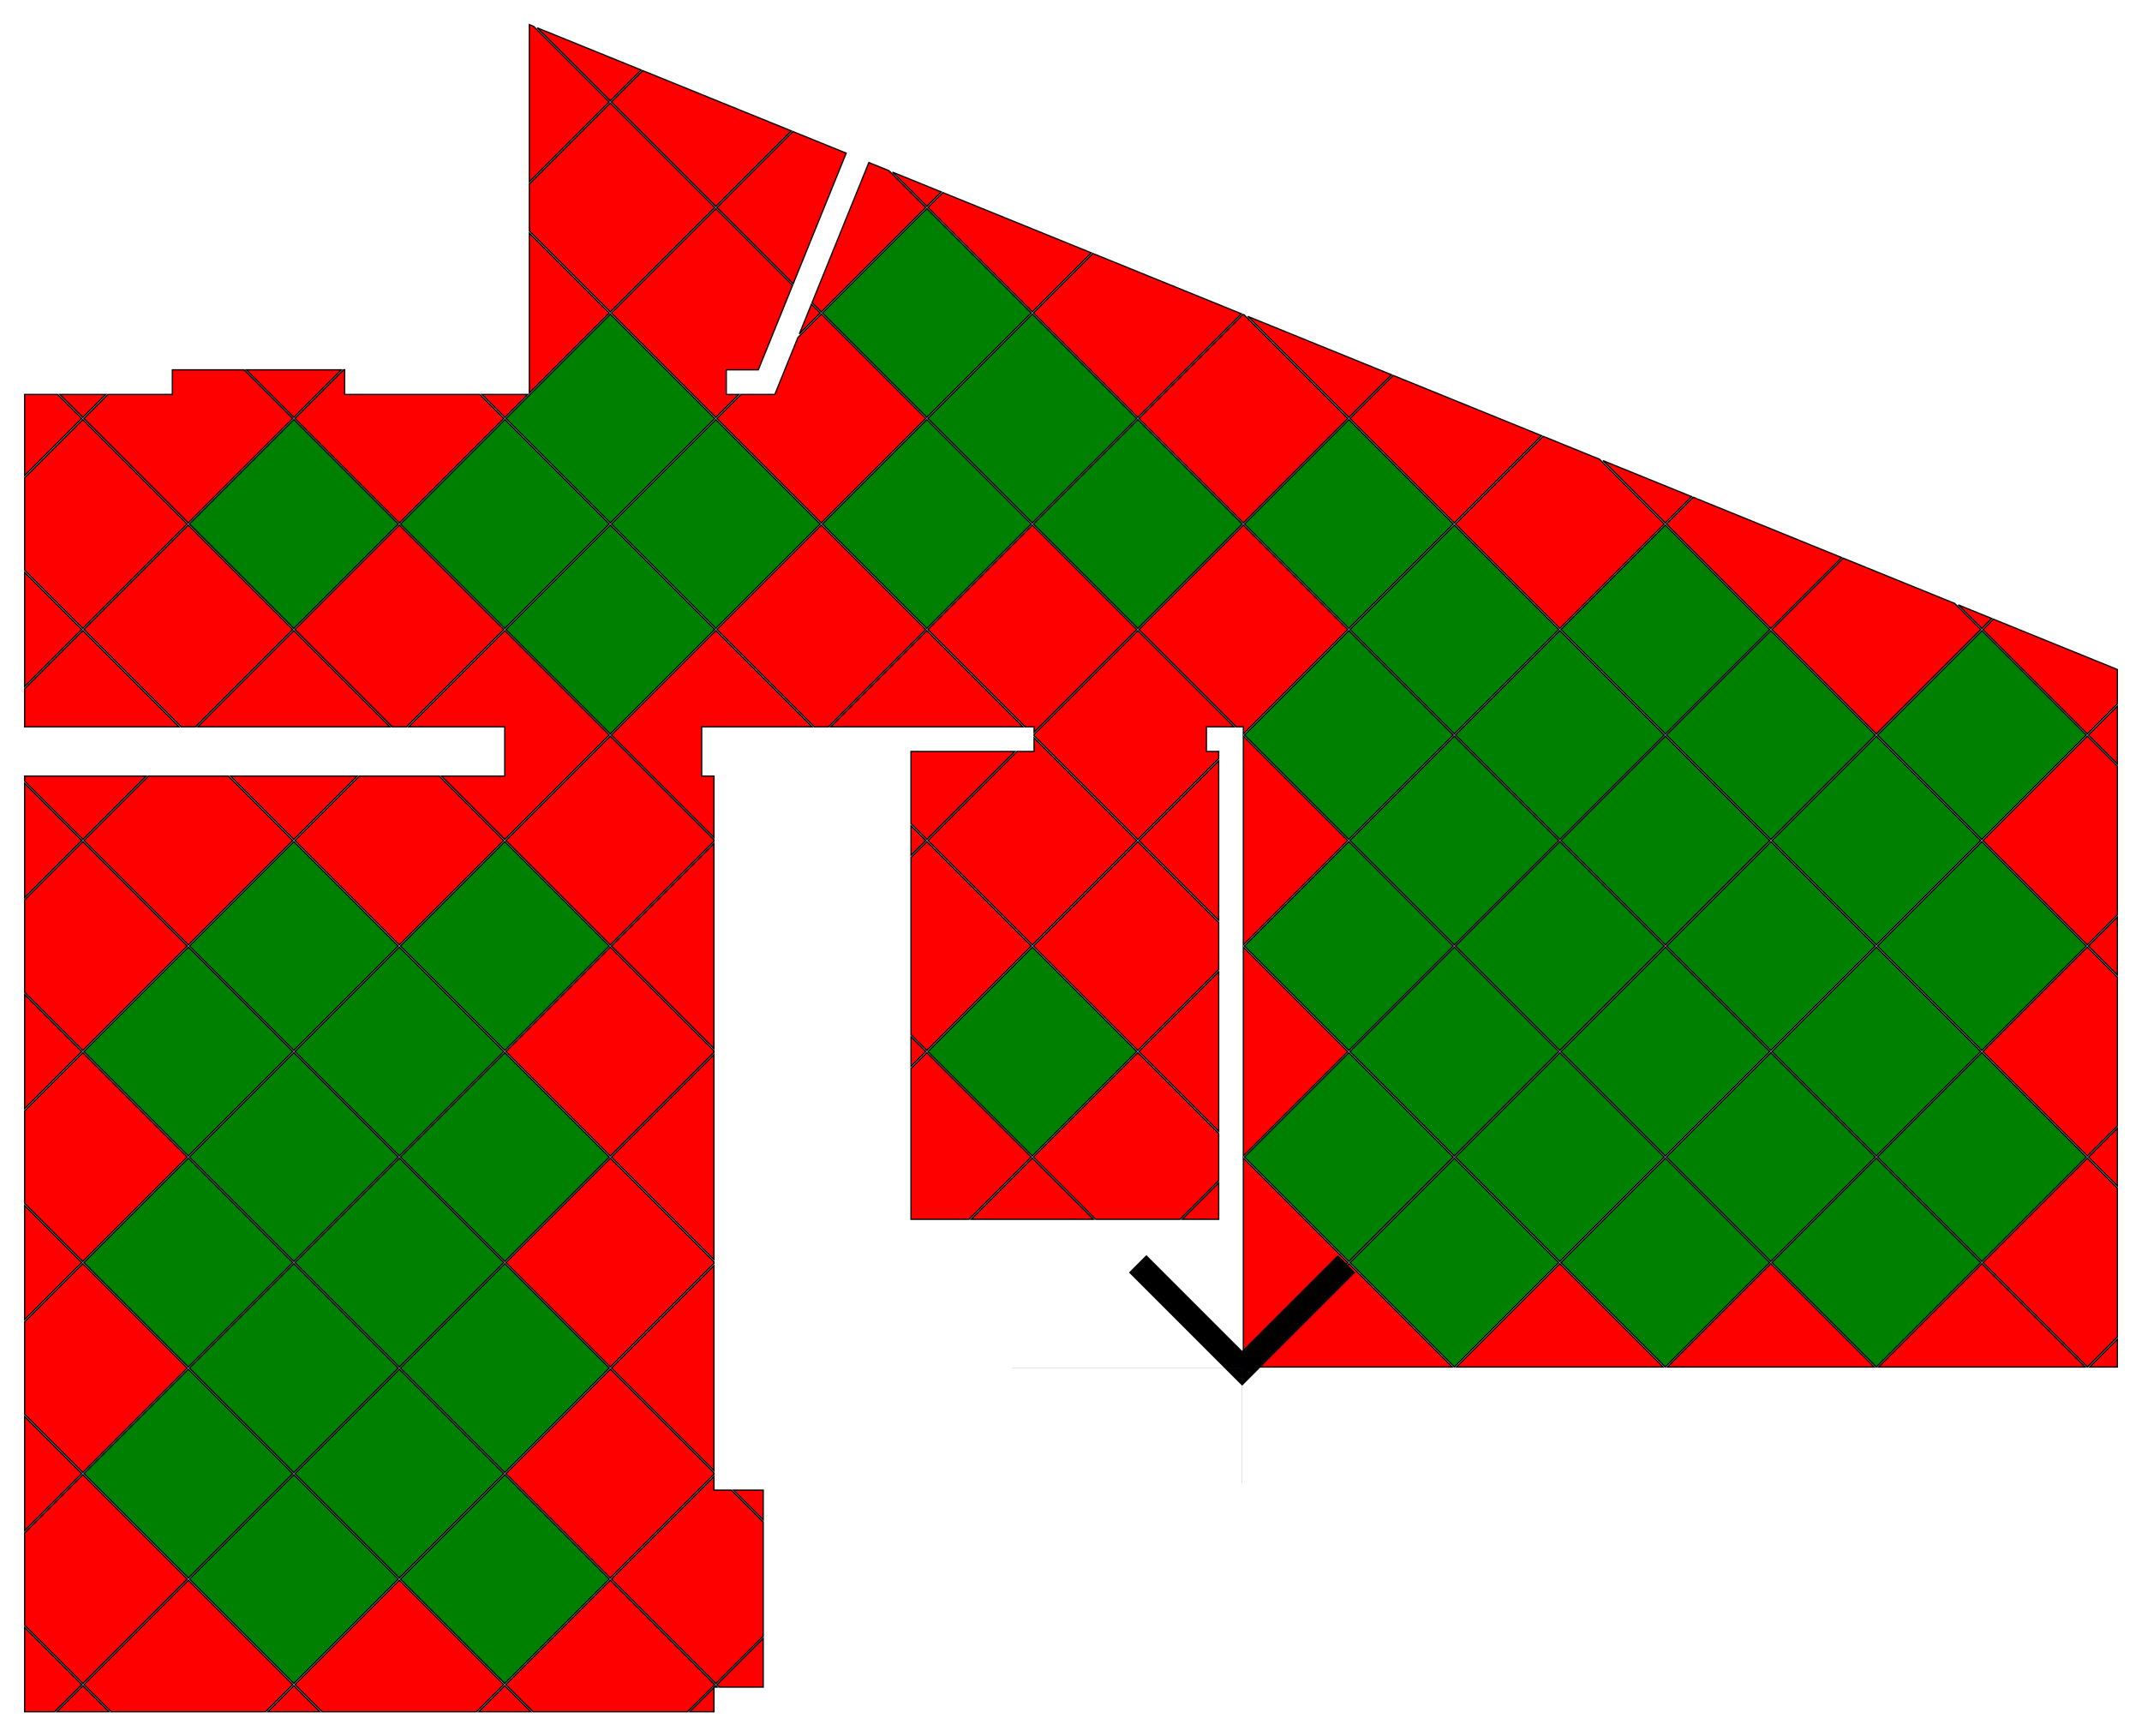 <?xml version="1.0" standalone="no" ?>
<!DOCTYPE svg PUBLIC "-//W3C//DTD SVG 1.1//EN" "http://www.w3.org/Graphics/SVG/1.1/DTD/svg11.dtd">
<svg width="8700px" height="7052px" xmlns="http://www.w3.org/2000/svg" version="1.1" >
	<path d="M5478.51,5123.49 5902.77,4699.23 5478.51,4274.97 5054.24,4699.23 5478.51,5123.49 z " fill-rule="evenodd" fill="rgb(0,128,0)" stroke-width="5" stroke="rgb(0,0,0)" />
	<path d="M5478.51,4266.48 5902.77,3842.22 5478.51,3417.95 5054.24,3842.22 5478.51,4266.48 z " fill-rule="evenodd" fill="rgb(0,128,0)" stroke-width="5" stroke="rgb(0,0,0)" />
	<path d="M5907.01,5552 6331.28,5127.74 5907.01,4703.47 5482.75,5127.74 5907.01,5552 z " fill-rule="evenodd" fill="rgb(0,128,0)" stroke-width="5" stroke="rgb(0,0,0)" />
	<path d="M5907.01,4694.99 6331.28,4270.72 5907.01,3846.46 5482.75,4270.72 5907.01,4694.99 z " fill-rule="evenodd" fill="rgb(0,128,0)" stroke-width="5" stroke="rgb(0,0,0)" />
	<path d="M5907.01,3837.97 6331.28,3413.71 5907.01,2989.45 5482.75,3413.71 5907.01,3837.97 z " fill-rule="evenodd" fill="rgb(0,128,0)" stroke-width="5" stroke="rgb(0,0,0)" />
	<path d="M4192.99,4694.99 4617.25,4270.72 4192.99,3846.46 3768.72,4270.72 4192.99,4694.99 z " fill-rule="evenodd" fill="rgb(0,128,0)" stroke-width="5" stroke="rgb(0,0,0)" />
	<path d="M5478.51,3409.47 5902.77,2985.2 5478.51,2560.94 5054.24,2985.2 5478.51,3409.47 z " fill-rule="evenodd" fill="rgb(0,128,0)" stroke-width="5" stroke="rgb(0,0,0)" />
	<path d="M5907.01,2980.96 6331.28,2556.7 5907.01,2132.43 5482.75,2556.7 5907.01,2980.96 z " fill-rule="evenodd" fill="rgb(0,128,0)" stroke-width="5" stroke="rgb(0,0,0)" />
	<path d="M6335.52,5123.49 6759.78,4699.23 6335.52,4274.97 5911.26,4699.23 6335.52,5123.49 z " fill-rule="evenodd" fill="rgb(0,128,0)" stroke-width="5" stroke="rgb(0,0,0)" />
	<path d="M6335.52,4266.48 6759.78,3842.22 6335.52,3417.95 5911.26,3842.22 6335.52,4266.48 z " fill-rule="evenodd" fill="rgb(0,128,0)" stroke-width="5" stroke="rgb(0,0,0)" />
	<path d="M6335.52,3409.47 6759.78,2985.2 6335.52,2560.94 5911.26,2985.2 6335.52,3409.47 z " fill-rule="evenodd" fill="rgb(0,128,0)" stroke-width="5" stroke="rgb(0,0,0)" />
	<path d="M5478.51,2552.45 5902.77,2128.19 5478.51,1703.92 5054.24,2128.19 5478.51,2552.45 z " fill-rule="evenodd" fill="rgb(0,128,0)" stroke-width="5" stroke="rgb(0,0,0)" />
	<path d="M6764.03,5552 7188.29,5127.74 6764.03,4703.47 6339.76,5127.74 6764.03,5552 z " fill-rule="evenodd" fill="rgb(0,128,0)" stroke-width="5" stroke="rgb(0,0,0)" />
	<path d="M6764.03,4694.99 7188.29,4270.72 6764.03,3846.46 6339.76,4270.72 6764.03,4694.99 z " fill-rule="evenodd" fill="rgb(0,128,0)" stroke-width="5" stroke="rgb(0,0,0)" />
	<path d="M6764.03,3837.97 7188.29,3413.71 6764.03,2989.45 6339.76,3413.71 6764.03,3837.97 z " fill-rule="evenodd" fill="rgb(0,128,0)" stroke-width="5" stroke="rgb(0,0,0)" />
	<path d="M6764.03,2980.96 7188.29,2556.7 6764.03,2132.43 6339.76,2556.7 6764.03,2980.96 z " fill-rule="evenodd" fill="rgb(0,128,0)" stroke-width="5" stroke="rgb(0,0,0)" />
	<path d="M4621.49,2552.45 5045.76,2128.19 4621.49,1703.92 4197.23,2128.19 4621.49,2552.45 z " fill-rule="evenodd" fill="rgb(0,128,0)" stroke-width="5" stroke="rgb(0,0,0)" />
	<path d="M7192.53,5123.49 7616.8,4699.23 7192.53,4274.97 6768.27,4699.23 7192.53,5123.49 z " fill-rule="evenodd" fill="rgb(0,128,0)" stroke-width="5" stroke="rgb(0,0,0)" />
	<path d="M7192.53,4266.48 7616.8,3842.22 7192.53,3417.95 6768.27,3842.22 7192.53,4266.48 z " fill-rule="evenodd" fill="rgb(0,128,0)" stroke-width="5" stroke="rgb(0,0,0)" />
	<path d="M7192.53,3409.47 7616.8,2985.2 7192.53,2560.94 6768.27,2985.2 7192.53,3409.47 z " fill-rule="evenodd" fill="rgb(0,128,0)" stroke-width="5" stroke="rgb(0,0,0)" />
	<path d="M3764.48,2552.45 4188.74,2128.19 3764.48,1703.92 3340.22,2128.19 3764.48,2552.45 z " fill-rule="evenodd" fill="rgb(0,128,0)" stroke-width="5" stroke="rgb(0,0,0)" />
	<path d="M4192.99,2123.95 4617.25,1699.68 4192.99,1275.42 3768.72,1699.68 4192.99,2123.95 z " fill-rule="evenodd" fill="rgb(0,128,0)" stroke-width="5" stroke="rgb(0,0,0)" />
	<path d="M7621.04,5552 8045.3,5127.74 7621.04,4703.47 7196.78,5127.74 7621.04,5552 z " fill-rule="evenodd" fill="rgb(0,128,0)" stroke-width="5" stroke="rgb(0,0,0)" />
	<path d="M7621.04,4694.99 8045.3,4270.72 7621.04,3846.46 7196.78,4270.72 7621.04,4694.99 z " fill-rule="evenodd" fill="rgb(0,128,0)" stroke-width="5" stroke="rgb(0,0,0)" />
	<path d="M7621.04,3837.97 8045.3,3413.71 7621.04,2989.45 7196.78,3413.71 7621.04,3837.97 z " fill-rule="evenodd" fill="rgb(0,128,0)" stroke-width="5" stroke="rgb(0,0,0)" />
	<path d="M2478.96,2980.96 2903.22,2556.7 2478.96,2132.43 2054.7,2556.7 2478.96,2980.96 z " fill-rule="evenodd" fill="rgb(0,128,0)" stroke-width="5" stroke="rgb(0,0,0)" />
	<path d="M2907.47,2552.45 3331.73,2128.19 2907.47,1703.92 2483.2,2128.19 2907.47,2552.45 z " fill-rule="evenodd" fill="rgb(0,128,0)" stroke-width="5" stroke="rgb(0,0,0)" />
	<path d="M3764.48,1695.44 4188.74,1271.18 3764.48,846.911 3340.22,1271.18 3764.48,1695.44 z " fill-rule="evenodd" fill="rgb(0,128,0)" stroke-width="5" stroke="rgb(0,0,0)" />
	<path d="M8049.55,5123.49 8473.81,4699.23 8049.55,4274.97 7625.28,4699.23 8049.55,5123.49 z " fill-rule="evenodd" fill="rgb(0,128,0)" stroke-width="5" stroke="rgb(0,0,0)" />
	<path d="M8049.55,4266.48 8473.81,3842.22 8049.55,3417.95 7625.28,3842.22 8049.55,4266.48 z " fill-rule="evenodd" fill="rgb(0,128,0)" stroke-width="5" stroke="rgb(0,0,0)" />
	<path d="M8049.55,3409.47 8473.81,2985.2 8049.55,2560.94 7625.28,2985.2 8049.55,3409.47 z " fill-rule="evenodd" fill="rgb(0,128,0)" stroke-width="5" stroke="rgb(0,0,0)" />
	<path d="M2050.45,6837.52 2474.72,6413.26 2050.45,5988.99 1626.19,6413.26 2050.45,6837.52 z " fill-rule="evenodd" fill="rgb(0,128,0)" stroke-width="5" stroke="rgb(0,0,0)" />
	<path d="M2050.45,5980.51 2474.72,5556.24 2050.45,5131.98 1626.19,5556.24 2050.45,5980.51 z " fill-rule="evenodd" fill="rgb(0,128,0)" stroke-width="5" stroke="rgb(0,0,0)" />
	<path d="M2050.45,5123.49 2474.72,4699.23 2050.45,4274.97 1626.19,4699.23 2050.45,5123.49 z " fill-rule="evenodd" fill="rgb(0,128,0)" stroke-width="5" stroke="rgb(0,0,0)" />
	<path d="M2050.45,4266.48 2474.72,3842.22 2050.45,3417.95 1626.19,3842.22 2050.45,4266.48 z " fill-rule="evenodd" fill="rgb(0,128,0)" stroke-width="5" stroke="rgb(0,0,0)" />
	<path d="M2050.45,2552.45 2474.72,2128.19 2050.45,1703.92 1626.19,2128.19 2050.45,2552.45 z " fill-rule="evenodd" fill="rgb(0,128,0)" stroke-width="5" stroke="rgb(0,0,0)" />
	<path d="M2478.96,2123.95 2903.22,1699.68 2478.96,1275.42 2054.7,1699.68 2478.96,2123.95 z " fill-rule="evenodd" fill="rgb(0,128,0)" stroke-width="5" stroke="rgb(0,0,0)" />
	<path d="M1621.95,6409.01 2046.21,5984.75 1621.95,5560.49 1197.68,5984.75 1621.95,6409.01 z " fill-rule="evenodd" fill="rgb(0,128,0)" stroke-width="5" stroke="rgb(0,0,0)" />
	<path d="M1621.95,5552 2046.21,5127.74 1621.95,4703.47 1197.68,5127.74 1621.95,5552 z " fill-rule="evenodd" fill="rgb(0,128,0)" stroke-width="5" stroke="rgb(0,0,0)" />
	<path d="M1621.95,4694.99 2046.21,4270.72 1621.95,3846.46 1197.68,4270.72 1621.95,4694.99 z " fill-rule="evenodd" fill="rgb(0,128,0)" stroke-width="5" stroke="rgb(0,0,0)" />
	<path d="M1193.44,6837.52 1617.7,6413.26 1193.44,5988.99 769.176,6413.26 1193.44,6837.52 z " fill-rule="evenodd" fill="rgb(0,128,0)" stroke-width="5" stroke="rgb(0,0,0)" />
	<path d="M1193.44,5980.51 1617.7,5556.24 1193.44,5131.98 769.176,5556.24 1193.44,5980.51 z " fill-rule="evenodd" fill="rgb(0,128,0)" stroke-width="5" stroke="rgb(0,0,0)" />
	<path d="M1193.44,5123.49 1617.7,4699.23 1193.44,4274.97 769.176,4699.23 1193.44,5123.49 z " fill-rule="evenodd" fill="rgb(0,128,0)" stroke-width="5" stroke="rgb(0,0,0)" />
	<path d="M1193.44,4266.48 1617.7,3842.22 1193.44,3417.95 769.176,3842.22 1193.44,4266.48 z " fill-rule="evenodd" fill="rgb(0,128,0)" stroke-width="5" stroke="rgb(0,0,0)" />
	<path d="M1193.44,2552.45 1617.7,2128.19 1193.44,1703.92 769.176,2128.19 1193.44,2552.45 z " fill-rule="evenodd" fill="rgb(0,128,0)" stroke-width="5" stroke="rgb(0,0,0)" />
	<path d="M764.933,6409.01 1189.2,5984.75 764.933,5560.49 340.669,5984.75 764.933,6409.01 z " fill-rule="evenodd" fill="rgb(0,128,0)" stroke-width="5" stroke="rgb(0,0,0)" />
	<path d="M764.933,5552 1189.2,5127.74 764.933,4703.47 340.669,5127.74 764.933,5552 z " fill-rule="evenodd" fill="rgb(0,128,0)" stroke-width="5" stroke="rgb(0,0,0)" />
	<path d="M764.933,4694.99 1189.2,4270.72 764.933,3846.46 340.669,4270.72 764.933,4694.99 z " fill-rule="evenodd" fill="rgb(0,128,0)" stroke-width="5" stroke="rgb(0,0,0)" />
	<path d="M5478.51,5131.98 5898.53,5552 5058.49,5552 5478.51,5131.98 z " fill-rule="evenodd" fill="rgb(255,0,0)" stroke-width="5" stroke="rgb(0,0,0)" />
	<path d="M5474.26,5127.74 5050,5552 5050,4703.47 5474.26,5127.74 z " fill-rule="evenodd" fill="rgb(255,0,0)" stroke-width="5" stroke="rgb(0,0,0)" />
	<path d="M4950,4803.47 4950,4952 4801.47,4952 4950,4803.47 z " fill-rule="evenodd" fill="rgb(255,0,0)" stroke-width="5" stroke="rgb(0,0,0)" />
	<path d="M4792.99,4952 4450,4952 4197.23,4699.23 4621.49,4274.97 4950,4603.47 4950,4794.99 4792.99,4952 z " fill-rule="evenodd" fill="rgb(255,0,0)" stroke-width="5" stroke="rgb(0,0,0)" />
	<path d="M5474.26,4270.72 5050,4694.99 5050,3846.46 5474.26,4270.72 z " fill-rule="evenodd" fill="rgb(255,0,0)" stroke-width="5" stroke="rgb(0,0,0)" />
	<path d="M4625.74,4270.72 4950,3946.46 4950,4594.99 4625.74,4270.72 z " fill-rule="evenodd" fill="rgb(255,0,0)" stroke-width="5" stroke="rgb(0,0,0)" />
	<path d="M4192.99,4703.47 4441.51,4952 3944.46,4952 4192.99,4703.47 z " fill-rule="evenodd" fill="rgb(255,0,0)" stroke-width="5" stroke="rgb(0,0,0)" />
	<path d="M4621.49,4266.48 4197.23,3842.22 4621.49,3417.95 4950,3746.46 4950,3937.97 4621.49,4266.48 z " fill-rule="evenodd" fill="rgb(255,0,0)" stroke-width="5" stroke="rgb(0,0,0)" />
	<path d="M5474.26,3413.71 5050,3837.97 5050,2989.45 5474.26,3413.71 z " fill-rule="evenodd" fill="rgb(255,0,0)" stroke-width="5" stroke="rgb(0,0,0)" />
	<path d="M4625.74,3413.71 4950,3089.45 4950,3737.97 4625.74,3413.71 z " fill-rule="evenodd" fill="rgb(255,0,0)" stroke-width="5" stroke="rgb(0,0,0)" />
	<path d="M6335.52,5131.98 6755.54,5552 5915.5,5552 6335.52,5131.98 z " fill-rule="evenodd" fill="rgb(255,0,0)" stroke-width="5" stroke="rgb(0,0,0)" />
	<path d="M6759.78,2128.19 6335.52,2552.45 5911.26,2128.19 6267.51,1771.93 6496.5,1864.91 6759.78,2128.19 z " fill-rule="evenodd" fill="rgb(255,0,0)" stroke-width="5" stroke="rgb(0,0,0)" />
	<path d="M3764.48,4274.97 4188.74,4699.23 3935.97,4952 3700,4952 3700,4339.45 3764.48,4274.97 z " fill-rule="evenodd" fill="rgb(255,0,0)" stroke-width="5" stroke="rgb(0,0,0)" />
	<path d="M3764.48,3417.95 4188.74,3842.22 3764.48,4266.48 3700,4202 3700,3482.43 3764.48,3417.95 z " fill-rule="evenodd" fill="rgb(255,0,0)" stroke-width="5" stroke="rgb(0,0,0)" />
	<path d="M4617.25,3413.71 4192.99,3837.97 3768.72,3413.71 4130.43,3052 4200,3052 4200,2996.46 4617.25,3413.71 z " fill-rule="evenodd" fill="rgb(255,0,0)" stroke-width="5" stroke="rgb(0,0,0)" />
	<path d="M4621.49,3409.47 4200,2987.97 4200,2982.43 4621.49,2560.94 5012.55,2952 4900,2952 4900,3052 4950,3052 4950,3080.96 4621.49,3409.47 z " fill-rule="evenodd" fill="rgb(255,0,0)" stroke-width="5" stroke="rgb(0,0,0)" />
	<path d="M4625.74,2556.7 5050,2132.43 5474.26,2556.7 5050,2980.96 5050,2952 5021.04,2952 4625.74,2556.7 z " fill-rule="evenodd" fill="rgb(255,0,0)" stroke-width="5" stroke="rgb(0,0,0)" />
	<path d="M5907.01,2123.95 5482.75,1699.68 5657.99,1524.44 6261.48,1769.48 5907.01,2123.95 z " fill-rule="evenodd" fill="rgb(255,0,0)" stroke-width="5" stroke="rgb(0,0,0)" />
	<path d="M6764.03,2123.95 6510.79,1870.71 6871,2016.97 6764.03,2123.95 z " fill-rule="evenodd" fill="rgb(255,0,0)" stroke-width="5" stroke="rgb(0,0,0)" />
	<path d="M2978.96,6052 3100,6052 3100,6173.04 2978.96,6052 z " fill-rule="evenodd" fill="rgb(255,0,0)" stroke-width="5" stroke="rgb(0,0,0)" />
	<path d="M3760.24,4270.72 3700,4330.96 3700,4210.49 3760.24,4270.72 z " fill-rule="evenodd" fill="rgb(255,0,0)" stroke-width="5" stroke="rgb(0,0,0)" />
	<path d="M3760.24,3413.71 3700,3473.95 3700,3353.47 3760.24,3413.71 z " fill-rule="evenodd" fill="rgb(255,0,0)" stroke-width="5" stroke="rgb(0,0,0)" />
	<path d="M3764.48,3409.47 3700,3344.99 3700,3052 4121.95,3052 3764.48,3409.47 z " fill-rule="evenodd" fill="rgb(255,0,0)" stroke-width="5" stroke="rgb(0,0,0)" />
	<path d="M3764.48,2560.94 4155.54,2952 3373.42,2952 3764.48,2560.94 z " fill-rule="evenodd" fill="rgb(255,0,0)" stroke-width="5" stroke="rgb(0,0,0)" />
	<path d="M3768.72,2556.7 4192.99,2132.43 4617.25,2556.7 4200,2973.95 4200,2952 4164.03,2952 3768.72,2556.7 z " fill-rule="evenodd" fill="rgb(255,0,0)" stroke-width="5" stroke="rgb(0,0,0)" />
	<path d="M5474.26,1699.68 5050,2123.95 4625.74,1699.68 5048.46,1276.95 5053.64,1279.05 5474.26,1699.68 z " fill-rule="evenodd" fill="rgb(255,0,0)" stroke-width="5" stroke="rgb(0,0,0)" />
	<path d="M5478.51,1695.44 5067.92,1284.86 5651.95,1521.99 5478.51,1695.44 z " fill-rule="evenodd" fill="rgb(255,0,0)" stroke-width="5" stroke="rgb(0,0,0)" />
	<path d="M7192.53,5131.98 7612.55,5552 6772.51,5552 7192.53,5131.98 z " fill-rule="evenodd" fill="rgb(255,0,0)" stroke-width="5" stroke="rgb(0,0,0)" />
	<path d="M7192.53,2552.45 6768.27,2128.19 6877.04,2019.42 7480.53,2264.46 7192.53,2552.45 z " fill-rule="evenodd" fill="rgb(255,0,0)" stroke-width="5" stroke="rgb(0,0,0)" />
	<path d="M2907.47,6846.01 2913.46,6852 2901.47,6852 2907.47,6846.01 z " fill-rule="evenodd" fill="rgb(255,0,0)" stroke-width="5" stroke="rgb(0,0,0)" />
	<path d="M2900,6853.47 2900,6952 2801.47,6952 2900,6853.47 z " fill-rule="evenodd" fill="rgb(255,0,0)" stroke-width="5" stroke="rgb(0,0,0)" />
	<path d="M2911.71,6841.76 3100,6653.47 3100,6852 2921.95,6852 2911.71,6841.76 z " fill-rule="evenodd" fill="rgb(255,0,0)" stroke-width="5" stroke="rgb(0,0,0)" />
	<path d="M2907.47,6837.52 2483.2,6413.26 2900,5996.46 2900,6052 2970.47,6052 3100,6181.53 3100,6644.99 2907.47,6837.52 z " fill-rule="evenodd" fill="rgb(255,0,0)" stroke-width="5" stroke="rgb(0,0,0)" />
	<path d="M2483.2,5556.24 2900,5139.45 2900,5973.04 2483.2,5556.24 z " fill-rule="evenodd" fill="rgb(255,0,0)" stroke-width="5" stroke="rgb(0,0,0)" />
	<path d="M2483.2,4699.23 2900,4282.43 2900,5116.03 2483.2,4699.23 z " fill-rule="evenodd" fill="rgb(255,0,0)" stroke-width="5" stroke="rgb(0,0,0)" />
	<path d="M2483.2,3842.22 2900,3425.42 2900,4259.01 2483.2,3842.22 z " fill-rule="evenodd" fill="rgb(255,0,0)" stroke-width="5" stroke="rgb(0,0,0)" />
	<path d="M2483.2,2985.2 2907.47,2560.94 3298.53,2952 2850,2952 2850,3152 2900,3152 2900,3402 2483.2,2985.2 z " fill-rule="evenodd" fill="rgb(255,0,0)" stroke-width="5" stroke="rgb(0,0,0)" />
	<path d="M2911.71,2556.7 3335.97,2132.43 3760.24,2556.7 3364.93,2952 3307.01,2952 2911.71,2556.7 z " fill-rule="evenodd" fill="rgb(255,0,0)" stroke-width="5" stroke="rgb(0,0,0)" />
	<path d="M4621.49,1695.44 4197.23,1271.18 4438.94,1029.47 5042.43,1274.5 4621.49,1695.44 z " fill-rule="evenodd" fill="rgb(255,0,0)" stroke-width="5" stroke="rgb(0,0,0)" />
	<path d="M8045.3,2556.7 7621.04,2980.96 7196.78,2556.7 7486.56,2266.91 7939.37,2450.76 8045.3,2556.7 z " fill-rule="evenodd" fill="rgb(255,0,0)" stroke-width="5" stroke="rgb(0,0,0)" />
	<path d="M2054.7,6841.76 2478.96,6417.5 2903.22,6841.76 2792.99,6952 2164.93,6952 2054.7,6841.76 z " fill-rule="evenodd" fill="rgb(255,0,0)" stroke-width="5" stroke="rgb(0,0,0)" />
	<path d="M2478.96,6409.01 2054.7,5984.75 2478.96,5560.49 2900,5981.53 2900,5987.97 2478.96,6409.01 z " fill-rule="evenodd" fill="rgb(255,0,0)" stroke-width="5" stroke="rgb(0,0,0)" />
	<path d="M2478.96,5552 2054.7,5127.74 2478.96,4703.47 2900,5124.51 2900,5130.96 2478.96,5552 z " fill-rule="evenodd" fill="rgb(255,0,0)" stroke-width="5" stroke="rgb(0,0,0)" />
	<path d="M2478.96,4694.99 2054.7,4270.72 2478.96,3846.46 2900,4267.5 2900,4273.95 2478.96,4694.99 z " fill-rule="evenodd" fill="rgb(255,0,0)" stroke-width="5" stroke="rgb(0,0,0)" />
	<path d="M2478.96,3837.97 2054.7,3413.71 2478.96,2989.45 2900,3410.49 2900,3416.93 2478.96,3837.97 z " fill-rule="evenodd" fill="rgb(255,0,0)" stroke-width="5" stroke="rgb(0,0,0)" />
	<path d="M3335.97,1275.42 3760.24,1699.68 3335.97,2123.95 2911.71,1699.68 3009.39,1602 3147,1602 3240.87,1370.52 3335.97,1275.42 z " fill-rule="evenodd" fill="rgb(255,0,0)" stroke-width="5" stroke="rgb(0,0,0)" />
	<path d="M4192.99,1266.93 3768.72,842.669 3829.41,781.978 4432.9,1027.02 4192.99,1266.93 z " fill-rule="evenodd" fill="rgb(255,0,0)" stroke-width="5" stroke="rgb(0,0,0)" />
	<path d="M8049.55,5131.98 8469.57,5552 7629.53,5552 8049.55,5131.98 z " fill-rule="evenodd" fill="rgb(255,0,0)" stroke-width="5" stroke="rgb(0,0,0)" />
	<path d="M8049.55,2552.45 7953.66,2456.56 8090.06,2511.94 8049.55,2552.45 z " fill-rule="evenodd" fill="rgb(255,0,0)" stroke-width="5" stroke="rgb(0,0,0)" />
	<path d="M2050.45,6846.01 2156.45,6952 1944.46,6952 2050.45,6846.01 z " fill-rule="evenodd" fill="rgb(255,0,0)" stroke-width="5" stroke="rgb(0,0,0)" />
	<path d="M2050.45,2560.94 2474.72,2985.2 2050.45,3409.47 1792.99,3152 2050,3152 2050,2952 1659.39,2952 2050.45,2560.94 z " fill-rule="evenodd" fill="rgb(255,0,0)" stroke-width="5" stroke="rgb(0,0,0)" />
	<path d="M2907.47,1695.44 2483.2,1271.18 2907.47,846.911 3219.27,1158.71 3080,1502 2950,1502 2950,1602 3000.91,1602 2907.47,1695.44 z " fill-rule="evenodd" fill="rgb(255,0,0)" stroke-width="5" stroke="rgb(0,0,0)" />
	<path d="M3331.73,1271.18 3246.66,1356.25 3295.75,1235.19 3331.73,1271.18 z " fill-rule="evenodd" fill="rgb(255,0,0)" stroke-width="5" stroke="rgb(0,0,0)" />
	<path d="M3760.24,842.669 3335.97,1266.93 3298.2,1229.16 3529,660 3610.77,693.201 3760.24,842.669 z " fill-rule="evenodd" fill="rgb(255,0,0)" stroke-width="5" stroke="rgb(0,0,0)" />
	<path d="M2911.71,842.669 3220.28,534.099 3437,622 3221.71,1152.67 2911.71,842.669 z " fill-rule="evenodd" fill="rgb(255,0,0)" stroke-width="5" stroke="rgb(0,0,0)" />
	<path d="M3764.48,838.426 3625.06,699.002 3823.38,779.528 3764.48,838.426 z " fill-rule="evenodd" fill="rgb(255,0,0)" stroke-width="5" stroke="rgb(0,0,0)" />
	<path d="M8478.05,5552 8053.79,5127.74 8478.05,4703.47 8600,4825.42 8600,5430.05 8478.05,5552 z " fill-rule="evenodd" fill="rgb(255,0,0)" stroke-width="5" stroke="rgb(0,0,0)" />
	<path d="M8478.05,4694.99 8053.79,4270.72 8478.05,3846.46 8600,3968.4 8600,4573.04 8478.05,4694.99 z " fill-rule="evenodd" fill="rgb(255,0,0)" stroke-width="5" stroke="rgb(0,0,0)" />
	<path d="M8478.05,3837.97 8053.79,3413.71 8478.05,2989.45 8600,3111.39 8600,3716.03 8478.05,3837.97 z " fill-rule="evenodd" fill="rgb(255,0,0)" stroke-width="5" stroke="rgb(0,0,0)" />
	<path d="M8478.05,2980.96 8053.79,2556.7 8096.09,2514.4 8600,2719 8600,2859.01 8478.05,2980.96 z " fill-rule="evenodd" fill="rgb(255,0,0)" stroke-width="5" stroke="rgb(0,0,0)" />
	<path d="M1197.68,6841.76 1621.95,6417.5 2046.21,6841.76 1935.97,6952 1307.92,6952 1197.68,6841.76 z " fill-rule="evenodd" fill="rgb(255,0,0)" stroke-width="5" stroke="rgb(0,0,0)" />
	<path d="M2046.21,3413.71 1621.95,3837.97 1197.68,3413.71 1459.39,3152 1784.5,3152 2046.21,3413.71 z " fill-rule="evenodd" fill="rgb(255,0,0)" stroke-width="5" stroke="rgb(0,0,0)" />
	<path d="M1197.68,2556.7 1621.95,2132.43 2046.21,2556.7 1650.91,2952 1592.99,2952 1197.68,2556.7 z " fill-rule="evenodd" fill="rgb(255,0,0)" stroke-width="5" stroke="rgb(0,0,0)" />
	<path d="M2046.21,1699.68 1621.95,2123.95 1197.68,1699.68 1395.36,1502 1400,1502 1400,1602 1948.53,1602 2046.21,1699.68 z " fill-rule="evenodd" fill="rgb(255,0,0)" stroke-width="5" stroke="rgb(0,0,0)" />
	<path d="M2050.45,1695.44 1957.01,1602 2143.89,1602 2050.45,1695.44 z " fill-rule="evenodd" fill="rgb(255,0,0)" stroke-width="5" stroke="rgb(0,0,0)" />
	<path d="M2474.72,1271.18 2150,1595.89 2150,946.458 2474.72,1271.18 z " fill-rule="evenodd" fill="rgb(255,0,0)" stroke-width="5" stroke="rgb(0,0,0)" />
	<path d="M2478.96,418.405 2903.22,842.669 2478.96,1266.93 2150,937.973 2150,747.365 2478.96,418.405 z " fill-rule="evenodd" fill="rgb(255,0,0)" stroke-width="5" stroke="rgb(0,0,0)" />
	<path d="M2907.47,838.426 2483.2,414.162 2610.56,286.802 3214.24,531.651 2907.47,838.426 z " fill-rule="evenodd" fill="rgb(255,0,0)" stroke-width="5" stroke="rgb(0,0,0)" />
	<path d="M8600,5438.54 8600,5552 8486.54,5552 8600,5438.54 z " fill-rule="evenodd" fill="rgb(255,0,0)" stroke-width="5" stroke="rgb(0,0,0)" />
	<path d="M8482.3,4699.23 8600,4581.53 8600,4816.93 8482.3,4699.23 z " fill-rule="evenodd" fill="rgb(255,0,0)" stroke-width="5" stroke="rgb(0,0,0)" />
	<path d="M8482.3,3842.22 8600,3724.51 8600,3959.92 8482.3,3842.22 z " fill-rule="evenodd" fill="rgb(255,0,0)" stroke-width="5" stroke="rgb(0,0,0)" />
	<path d="M8482.3,2985.2 8600,2867.5 8600,3102.91 8482.3,2985.2 z " fill-rule="evenodd" fill="rgb(255,0,0)" stroke-width="5" stroke="rgb(0,0,0)" />
	<path d="M1193.44,6846.01 1299.43,6952 1087.45,6952 1193.44,6846.01 z " fill-rule="evenodd" fill="rgb(255,0,0)" stroke-width="5" stroke="rgb(0,0,0)" />
	<path d="M1193.44,3409.47 935.973,3152 1450.91,3152 1193.44,3409.47 z " fill-rule="evenodd" fill="rgb(255,0,0)" stroke-width="5" stroke="rgb(0,0,0)" />
	<path d="M1193.44,2560.94 1584.5,2952 802.378,2952 1193.44,2560.94 z " fill-rule="evenodd" fill="rgb(255,0,0)" stroke-width="5" stroke="rgb(0,0,0)" />
	<path d="M1193.44,1695.44 1000,1502 1386.88,1502 1193.44,1695.44 z " fill-rule="evenodd" fill="rgb(255,0,0)" stroke-width="5" stroke="rgb(0,0,0)" />
	<path d="M2474.72,414.162 2150,738.879 2150,100 2167.76,107.202 2474.72,414.162 z " fill-rule="evenodd" fill="rgb(255,0,0)" stroke-width="5" stroke="rgb(0,0,0)" />
	<path d="M2478.96,409.919 2182.03,112.992 2604.53,284.353 2478.96,409.919 z " fill-rule="evenodd" fill="rgb(255,0,0)" stroke-width="5" stroke="rgb(0,0,0)" />
	<path d="M340.669,6841.76 764.933,6417.5 1189.2,6841.76 1078.96,6952 450.906,6952 340.669,6841.76 z " fill-rule="evenodd" fill="rgb(255,0,0)" stroke-width="5" stroke="rgb(0,0,0)" />
	<path d="M1189.2,3413.71 764.933,3837.97 340.669,3413.71 602.378,3152 927.488,3152 1189.2,3413.71 z " fill-rule="evenodd" fill="rgb(255,0,0)" stroke-width="5" stroke="rgb(0,0,0)" />
	<path d="M340.669,2556.7 764.933,2132.43 1189.2,2556.7 793.893,2952 735.973,2952 340.669,2556.7 z " fill-rule="evenodd" fill="rgb(255,0,0)" stroke-width="5" stroke="rgb(0,0,0)" />
	<path d="M1189.2,1699.68 764.933,2123.95 340.669,1699.68 438.351,1602 700,1602 700,1502 991.515,1502 1189.2,1699.68 z " fill-rule="evenodd" fill="rgb(255,0,0)" stroke-width="5" stroke="rgb(0,0,0)" />
	<path d="M336.426,6846.01 442.421,6952 230.432,6952 336.426,6846.01 z " fill-rule="evenodd" fill="rgb(255,0,0)" stroke-width="5" stroke="rgb(0,0,0)" />
	<path d="M336.426,5988.99 760.69,6413.26 336.426,6837.52 100,6601.09 100,6225.42 336.426,5988.99 z " fill-rule="evenodd" fill="rgb(255,0,0)" stroke-width="5" stroke="rgb(0,0,0)" />
	<path d="M336.426,5131.98 760.69,5556.24 336.426,5980.51 100,5744.08 100,5368.4 336.426,5131.98 z " fill-rule="evenodd" fill="rgb(255,0,0)" stroke-width="5" stroke="rgb(0,0,0)" />
	<path d="M336.426,4274.97 760.69,4699.23 336.426,5123.49 100,4887.07 100,4511.39 336.426,4274.97 z " fill-rule="evenodd" fill="rgb(255,0,0)" stroke-width="5" stroke="rgb(0,0,0)" />
	<path d="M336.426,3417.95 760.69,3842.22 336.426,4266.48 100,4030.05 100,3654.38 336.426,3417.95 z " fill-rule="evenodd" fill="rgb(255,0,0)" stroke-width="5" stroke="rgb(0,0,0)" />
	<path d="M336.426,3409.47 100,3173.04 100,3152 593.893,3152 336.426,3409.47 z " fill-rule="evenodd" fill="rgb(255,0,0)" stroke-width="5" stroke="rgb(0,0,0)" />
	<path d="M336.426,2560.94 727.488,2952 100,2952 100,2797.36 336.426,2560.94 z " fill-rule="evenodd" fill="rgb(255,0,0)" stroke-width="5" stroke="rgb(0,0,0)" />
	<path d="M336.426,1703.92 760.69,2128.19 336.426,2552.45 100,2316.03 100,1940.35 336.426,1703.92 z " fill-rule="evenodd" fill="rgb(255,0,0)" stroke-width="5" stroke="rgb(0,0,0)" />
	<path d="M336.426,1695.44 242.987,1602 429.866,1602 336.426,1695.44 z " fill-rule="evenodd" fill="rgb(255,0,0)" stroke-width="5" stroke="rgb(0,0,0)" />
	<path d="M332.184,6841.76 221.946,6952 100,6952 100,6609.58 332.184,6841.76 z " fill-rule="evenodd" fill="rgb(255,0,0)" stroke-width="5" stroke="rgb(0,0,0)" />
	<path d="M332.184,5984.75 100,6216.93 100,5752.57 332.184,5984.75 z " fill-rule="evenodd" fill="rgb(255,0,0)" stroke-width="5" stroke="rgb(0,0,0)" />
	<path d="M332.184,5127.74 100,5359.92 100,4895.55 332.184,5127.74 z " fill-rule="evenodd" fill="rgb(255,0,0)" stroke-width="5" stroke="rgb(0,0,0)" />
	<path d="M332.184,4270.72 100,4502.91 100,4038.54 332.184,4270.72 z " fill-rule="evenodd" fill="rgb(255,0,0)" stroke-width="5" stroke="rgb(0,0,0)" />
	<path d="M332.184,3413.71 100,3645.89 100,3181.53 332.184,3413.71 z " fill-rule="evenodd" fill="rgb(255,0,0)" stroke-width="5" stroke="rgb(0,0,0)" />
	<path d="M332.184,2556.7 100,2788.88 100,2324.51 332.184,2556.7 z " fill-rule="evenodd" fill="rgb(255,0,0)" stroke-width="5" stroke="rgb(0,0,0)" />
	<path d="M332.184,1699.68 100,1931.87 100,1602 234.501,1602 332.184,1699.68 z " fill-rule="evenodd" fill="rgb(255,0,0)" stroke-width="5" stroke="rgb(0,0,0)" />
	<polyline points="5045,5557 5469.26,5132.74 5045,5557 4620.74,5132.74 5045,5557 " fill="none" stroke-width="100" stroke="rgb(0,0,0)" />
	<circle cx="5045" cy="5557" r="-7.071" fill="rgb(0,0,0)" />
	<circle cx="5469.26" cy="5132.74" r="-7.071" fill="rgb(0,0,0)" />
	<circle cx="5045" cy="5557" r="-7.071" fill="rgb(0,0,0)" />
	<circle cx="4620.74" cy="5132.74" r="-7.071" fill="rgb(0,0,0)" />
	<circle cx="5045" cy="5557" r="-7.071" fill="rgb(0,0,0)" />
	<polyline points="5045,6023.69 5045,5557 4111.62,5557 " fill="none" stroke-width="0.5" stroke="rgb(128,0,128)" />
</svg>
